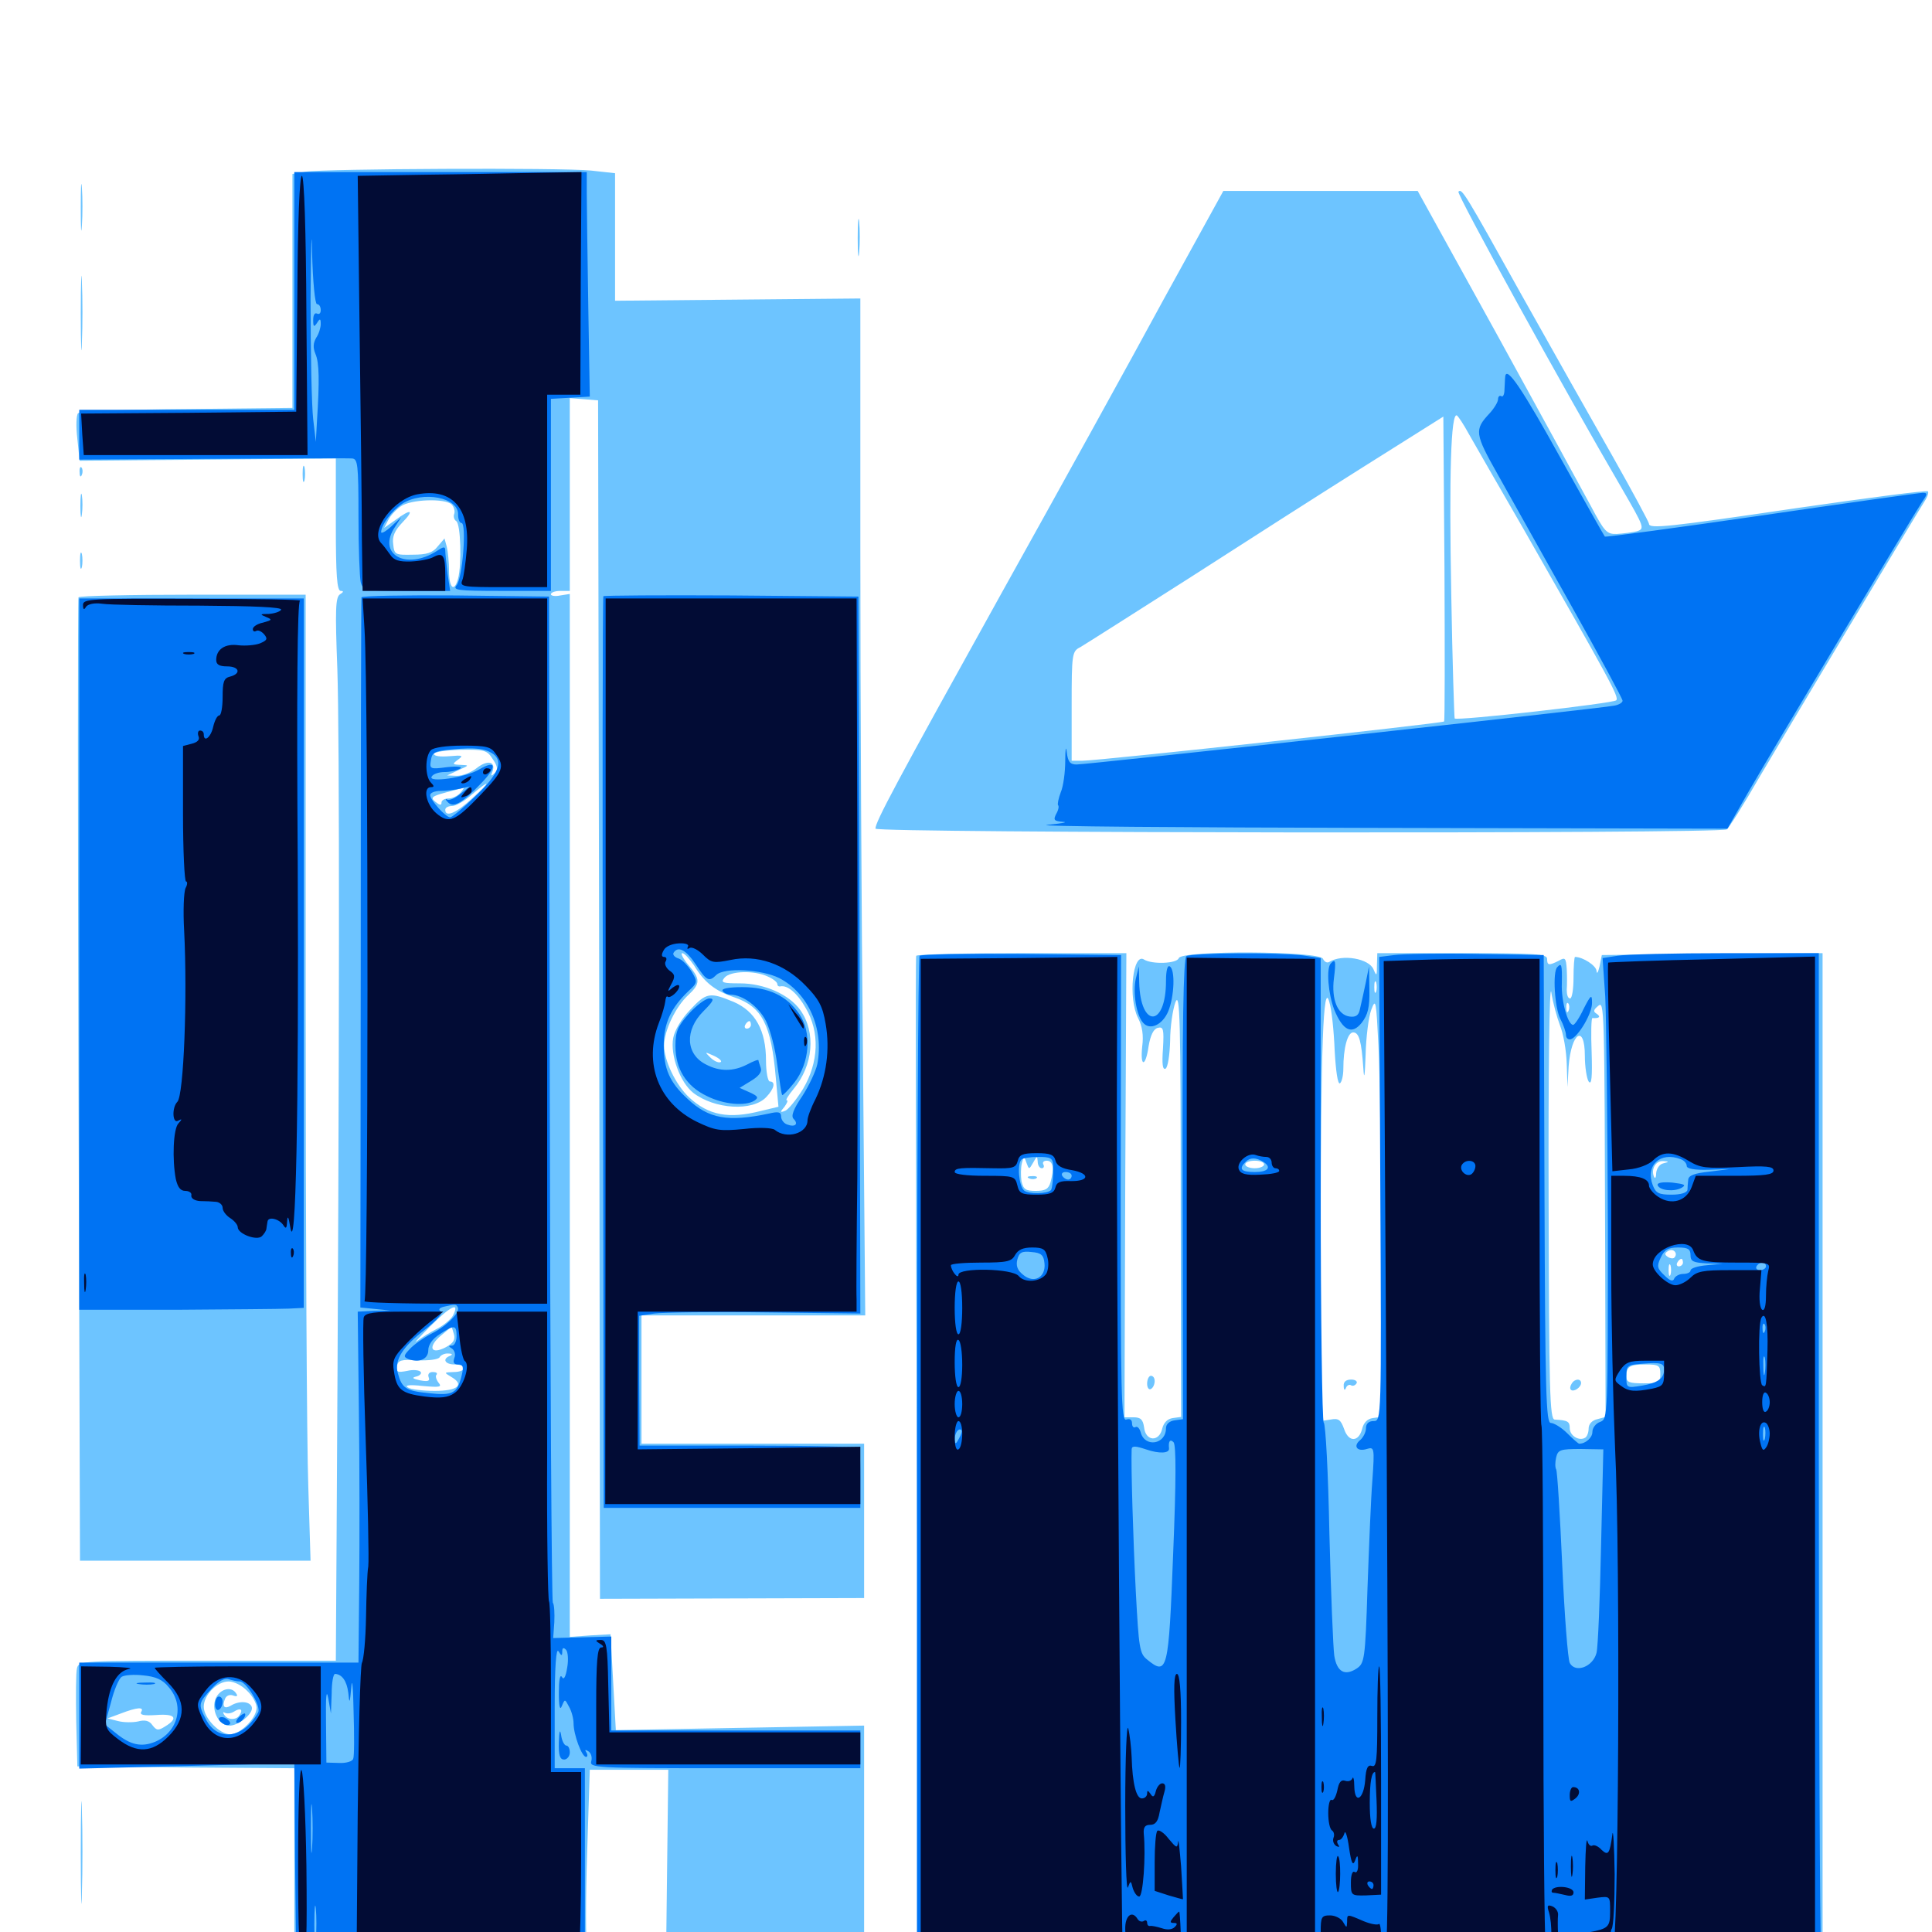 <svg xmlns="http://www.w3.org/2000/svg" viewBox="0 -1000 1000 1000">
	<path fill="#6dc4ff" d="M158.203 -911.133L151.367 -909.961V-849.414V-788.867L96.68 -788.281C66.797 -788.086 41.406 -787.109 40.43 -786.133C39.453 -785.156 39.258 -779.297 40.039 -772.852L41.211 -761.523L107.617 -762.109L173.828 -762.695V-728.32C173.828 -702.344 174.414 -694.141 176.367 -694.141C177.93 -694.141 177.93 -693.555 175.977 -692.383C173.633 -690.82 173.438 -684.375 174.609 -653.711C175.781 -618.359 175.781 -463.086 174.219 -203.906L173.828 -140.43H107.422C42.383 -140.43 40.82 -140.43 39.844 -136.523C39.258 -134.375 39.258 -122.07 39.453 -109.18L40.039 -85.742L96.289 -85.156L152.344 -84.766V-34.961V14.844H168.555C177.344 14.844 198.633 15.43 215.82 16.211C233.008 16.797 260.156 16.602 276.172 15.82L305.078 14.453L303.906 8.203C303.125 4.883 303.125 -17.188 303.906 -40.82L305.273 -83.984H325.586H345.898L345.312 -34.57L344.727 14.844H396.094H447.266V-46.094V-106.836L383.008 -105.664L318.75 -104.492L317.383 -129.297L316.016 -154.102L305.469 -153.516L294.922 -152.734V-422.656V-692.578L290.039 -691.797C287.305 -691.211 285.156 -691.602 285.156 -692.383C285.156 -693.359 287.305 -694.141 290.039 -694.141H294.922V-744.141V-793.945L302.344 -793.359L309.57 -792.773L310.156 -482.617L310.547 -172.461L378.906 -172.656L447.266 -172.852V-212.891V-252.734H389.648H332.031V-285.938V-319.141H390.039H447.852L446.68 -451.367C445.898 -524.023 445.312 -642.383 445.312 -714.453V-845.508L381.836 -844.922L318.359 -844.336V-877.344V-910.352L305.859 -911.719C290.82 -913.281 167.969 -912.695 158.203 -911.133ZM233.789 -738.867C234.961 -737.695 235.547 -735.547 235.156 -734.18C234.57 -732.812 234.961 -731.055 236.133 -730.273C238.477 -728.906 239.062 -707.812 237.109 -700.586C235.156 -693.164 232.422 -695.508 232.422 -704.492C232.422 -708.984 231.836 -714.648 231.25 -716.992L230.078 -721.289L226.562 -717.188C224.023 -713.867 220.898 -712.891 213.672 -712.891C204.492 -712.695 204.102 -712.891 203.516 -718.359C202.93 -722.266 204.297 -725.391 208.203 -729.492C214.648 -736.133 212.891 -736.914 204.688 -730.859L198.828 -726.758L200.977 -730.859C202.148 -733.203 205.078 -736.328 207.422 -737.891C212.5 -741.602 230.469 -742.188 233.789 -738.867ZM255.078 -607.031C257.617 -603.32 257.812 -601.562 256.055 -599.805C254.102 -598.047 253.906 -598.242 254.883 -600.586C256.836 -605.859 252.344 -606.836 246.875 -602.539C243.945 -600.195 239.453 -598.438 236.523 -598.438L231.445 -598.633L237.305 -601.367C242.969 -603.906 242.969 -603.906 238.477 -604.102C233.984 -604.297 233.984 -604.492 237.109 -606.836C240.039 -608.984 239.453 -609.18 232.617 -608.594C228.125 -608.203 224.609 -608.594 224.609 -609.766C224.609 -610.742 230.664 -611.719 238.281 -611.914C250.781 -612.109 252.148 -611.719 255.078 -607.031ZM244.336 -586.719C236.133 -579.102 230.469 -576.758 230.469 -580.859C230.469 -582.031 232.031 -582.812 233.984 -582.812C235.938 -582.812 240.43 -585.352 244.141 -588.672C254.102 -597.07 254.297 -595.703 244.336 -586.719ZM238.281 -589.648C236.914 -588.086 234.18 -586.719 232.227 -586.719C230.078 -586.719 228.516 -585.742 228.516 -584.57C228.516 -583.008 227.539 -583.203 225.391 -584.961C222.656 -587.109 223.438 -587.891 230.859 -589.844C235.352 -591.016 239.648 -592.188 240.039 -592.383C240.43 -592.383 239.648 -591.211 238.281 -589.648ZM359.18 -500.391C364.453 -491.602 370.117 -487.109 380.078 -483.789C394.531 -478.906 399.219 -469.531 401.562 -441.992L402.93 -427.148L393.945 -425C377.148 -420.703 366.797 -422.656 356.641 -432.031C349.805 -438.477 343.75 -450.977 343.75 -458.789C343.75 -466.602 349.805 -479.102 356.25 -484.961C362.5 -490.82 362.695 -493.164 356.25 -500.586C353.516 -503.906 352.148 -506.641 353.125 -506.641C354.297 -506.641 356.836 -503.711 359.18 -500.391ZM397.461 -494.531C400.195 -493.359 402.344 -491.602 402.344 -490.625C402.344 -489.844 402.93 -489.258 403.906 -489.453C407.617 -490.234 412.695 -485.938 416.992 -478.32C424.414 -465.82 423.828 -450.195 415.625 -436.328C412.109 -430.664 407.812 -425.391 406.25 -425C403.711 -424.023 403.711 -424.414 406.055 -427.148C407.422 -429.102 408.008 -430.469 407.227 -430.469C406.445 -430.469 408.008 -433.008 410.742 -436.328C420.898 -448.438 422.461 -465.625 414.258 -477.148C408.398 -485.352 395.508 -491.016 383.008 -491.016C374.023 -491.016 372.852 -491.406 375 -493.945C377.93 -497.461 390.43 -497.852 397.461 -494.531ZM234.375 -318.945C233.203 -316.992 229.492 -313.867 225.977 -312.109C222.461 -310.352 217.969 -307.422 215.82 -305.859C213.672 -304.102 216.797 -307.617 222.656 -313.477C233.203 -324.023 238.281 -326.562 234.375 -318.945ZM290.43 -321.875C291.211 -322.461 290.039 -323.047 287.891 -322.852C285.742 -322.852 285.156 -322.266 286.719 -321.68C288.086 -321.094 289.844 -321.289 290.43 -321.875ZM234.961 -309.375C235.742 -306.445 234.57 -304.688 230.469 -302.539C222.852 -298.633 221.289 -302.93 228.32 -308.789C231.055 -311.133 233.594 -313.086 233.594 -313.281C233.789 -313.281 234.375 -311.523 234.961 -309.375ZM233.008 -298.242C228.711 -296.68 230.273 -293.75 235.352 -293.75C238.086 -293.75 240.234 -292.969 240.234 -291.797C240.234 -290.82 237.891 -289.844 234.961 -289.844C229.688 -289.648 229.688 -289.648 233.594 -287.305C240.625 -283.203 236.914 -280.078 225 -280.078C218.945 -280.078 212.5 -280.859 211.133 -281.836C209.18 -283.008 211.914 -283.398 218.75 -282.617C227.734 -281.836 228.906 -282.031 226.953 -284.375C225.781 -285.938 225.195 -287.891 225.977 -288.477C226.562 -289.258 225.781 -289.844 224.023 -289.844C222.07 -289.844 221.289 -288.672 221.875 -287.109C222.656 -285.156 221.484 -284.766 217.383 -285.547C213.672 -286.328 212.891 -286.914 215.43 -287.5C217.188 -287.891 218.359 -289.062 217.773 -289.844C217.188 -290.82 213.867 -291.211 210.742 -290.43C205.664 -289.453 204.883 -289.844 205.469 -292.969C206.055 -295.898 207.617 -296.484 216.211 -295.898C221.68 -295.703 226.758 -296.289 227.539 -297.461C228.125 -298.633 230.273 -299.609 232.031 -299.414C234.18 -299.414 234.375 -298.828 233.008 -298.242ZM127.93 -124.805C130.664 -122.266 132.812 -118.359 132.812 -116.016C132.812 -110.742 124.414 -102.344 119.141 -102.344C113.672 -102.344 105.469 -110.742 105.469 -116.602C105.469 -122.656 112.305 -129.688 118.359 -129.688C121.094 -129.688 125.391 -127.539 127.93 -124.805ZM73.047 -113.867C72.266 -112.305 74.609 -111.914 80.859 -112.305C90.625 -113.086 92.578 -110.742 85.547 -106.445C81.836 -104.102 81.055 -104.297 78.906 -107.031C77.344 -109.375 75 -109.961 71.484 -108.984C68.75 -108.398 64.062 -108.398 61.133 -109.18L55.664 -110.547L62.5 -113.086C71.094 -116.406 74.805 -116.602 73.047 -113.867ZM357.227 -477.344C352.734 -472.656 349.219 -466.797 348.438 -462.695C346.875 -453.906 351.953 -439.844 358.789 -434.375C369.922 -425.781 389.648 -424.609 396.68 -432.227C400.781 -436.523 401.562 -440.234 398.438 -440.234C397.461 -440.234 396.484 -445.117 396.484 -450.977C396.484 -466.602 391.016 -476.562 379.688 -481.445C367.383 -486.523 365.625 -486.328 357.227 -477.344ZM388.672 -469.531C388.672 -468.555 387.695 -467.578 386.523 -467.578C385.547 -467.578 385.156 -468.555 385.742 -469.531C386.328 -470.703 387.305 -471.484 387.891 -471.484C388.281 -471.484 388.672 -470.703 388.672 -469.531ZM372.852 -450.195C371.68 -449.805 369.336 -450.977 367.578 -452.734C364.648 -455.664 364.648 -455.664 369.531 -453.516C372.461 -452.148 374.023 -450.586 372.852 -450.195ZM111.719 -121.094C109.18 -115.43 112.695 -107.422 118.164 -106.836C123.047 -106.25 131.641 -113.281 130.273 -116.602C129.102 -119.531 123.633 -119.727 119.531 -117.188C116.211 -115.234 114.844 -116.602 116.406 -120.508C116.992 -122.266 118.75 -123.047 120.508 -122.461C122.656 -121.68 123.242 -122.07 122.266 -123.438C119.922 -127.344 114.062 -125.977 111.719 -121.094ZM124.023 -112.305C122.461 -109.57 117.773 -109.57 116.016 -112.5C115.234 -113.672 115.43 -114.062 116.406 -113.477C117.578 -112.891 119.531 -113.086 121.094 -114.062C124.414 -116.211 125.977 -115.234 124.023 -112.305ZM41.797 -892.383C41.797 -881.641 41.992 -877.539 42.383 -883.203C42.773 -888.867 42.773 -897.656 42.383 -902.734C41.992 -907.812 41.797 -903.125 41.797 -892.383ZM602.344 -845.117C585.547 -814.062 547.656 -745.508 518.164 -692.578C463.086 -593.359 453.125 -574.609 453.125 -571.094C453.125 -568.75 890.234 -568.359 893.75 -570.703C894.922 -571.484 902.539 -583.594 910.742 -597.852C924.414 -621.094 989.453 -729.883 996.094 -740.43C997.656 -742.773 998.438 -745.117 997.852 -745.703C997.266 -746.289 967.188 -742.383 930.664 -737.109C863.086 -727.148 853.516 -726.172 853.516 -728.906C853.516 -729.688 845.117 -745.312 834.766 -763.672C824.414 -781.836 803.125 -819.531 787.5 -847.461C758.398 -899.805 756.641 -902.734 754.883 -900.781C753.711 -899.805 809.766 -798.047 839.648 -746.875C851.172 -726.953 851.367 -726.367 847.266 -725C844.727 -724.414 840.234 -723.828 836.914 -723.633C831.641 -723.438 830.469 -724.805 823.633 -737.695C819.531 -745.312 797.656 -785.352 775 -826.562L733.789 -901.172H683.594H633.203ZM760.156 -775.586C762.695 -771.094 775.391 -749.023 788.477 -726.367C833.398 -647.656 838.281 -639.062 836.523 -637.5C834.961 -635.938 754.102 -626.758 752.93 -628.125C752.734 -628.32 751.758 -657.227 751.172 -692.188C750 -754.102 750.977 -786.719 754.102 -784.961C754.883 -784.375 757.617 -780.273 760.156 -775.586ZM747.461 -626.562C746.484 -625.586 568.75 -606.25 560.352 -606.25H554.688V-634.57C554.688 -661.719 554.883 -662.891 559.18 -665.039C561.523 -666.406 586.719 -682.422 615.234 -700.586C643.75 -718.945 684.961 -745.312 707.031 -759.18L747.07 -784.375L747.656 -705.664C747.852 -662.5 747.852 -626.953 747.461 -626.562ZM443.945 -876.758C443.945 -868.164 444.336 -864.844 444.727 -869.531C445.117 -874.023 445.117 -881.055 444.727 -885.156C444.336 -889.062 443.945 -885.352 443.945 -876.758ZM41.797 -837.695C41.797 -820.508 42.188 -813.672 42.383 -822.656C42.773 -831.641 42.773 -845.703 42.383 -853.906C42.188 -862.109 41.797 -854.883 41.797 -837.695ZM156.641 -754.688C156.641 -750.977 157.031 -749.414 157.617 -751.367C158.008 -753.125 158.008 -756.25 157.617 -758.203C157.031 -759.961 156.641 -758.398 156.641 -754.688ZM41.211 -755.469C41.211 -753.32 41.797 -752.734 42.383 -754.297C42.969 -755.664 42.773 -757.422 42.188 -758.008C41.602 -758.789 41.016 -757.617 41.211 -755.469ZM41.602 -738.086C41.602 -732.812 41.992 -730.664 42.383 -733.789C42.773 -736.719 42.773 -741.016 42.383 -743.555C41.992 -745.898 41.602 -743.555 41.602 -738.086ZM41.406 -709.766C41.406 -706.055 41.797 -704.492 42.383 -706.445C42.773 -708.203 42.773 -711.328 42.383 -713.281C41.797 -715.039 41.406 -713.477 41.406 -709.766ZM40.625 -690.82C40.234 -689.844 40.234 -577.344 40.625 -440.82L41.406 -192.188H101.172H160.742L159.57 -230.664C158.789 -251.758 158.203 -364.258 158.203 -480.664V-692.188H99.805C67.578 -692.188 41.016 -691.602 40.625 -690.82ZM474.219 -505.273C473.828 -504.297 474.023 -386.328 474.609 -242.969L475.586 17.773L480.078 17.578C482.422 17.578 587.695 17.383 713.867 17.188L943.359 16.797V-244.922V-506.641L886.328 -506.25L829.102 -505.664L827.93 -499.805C827.148 -496.68 826.562 -495.508 826.367 -497.461C826.172 -500.195 819.336 -504.688 815.234 -504.688C814.844 -504.688 814.453 -499.805 814.453 -493.945C814.453 -488.086 813.672 -483.203 812.695 -483.203C811.523 -483.203 810.938 -485.156 810.938 -487.695C811.133 -490.039 811.133 -494.922 810.938 -498.438C810.547 -504.102 810.156 -504.688 806.836 -502.734C801.758 -500.195 800.781 -500.195 800.781 -503.711C800.781 -506.25 794.531 -506.641 756.836 -506.641H712.891L712.695 -500.391C712.695 -494.727 712.5 -494.531 710.938 -498.242C708.594 -503.906 694.727 -506.25 688.086 -502.148C686.914 -501.367 685.547 -502.148 684.766 -503.711C683.203 -507.812 611.719 -508.203 610.156 -504.102C609.18 -501.172 596.289 -500.781 592.188 -503.32C586.328 -507.227 583.789 -483.398 589.062 -473.047C591.211 -468.945 591.992 -464.062 591.211 -458.398C590.039 -447.461 592.969 -447.461 594.531 -458.594C595.508 -464.258 597.07 -467.383 599.219 -467.969C602.148 -468.75 602.539 -467.383 601.953 -457.227C601.367 -449.219 601.758 -446.094 603.32 -446.875C604.492 -447.656 605.469 -454.102 605.664 -461.328C605.664 -468.555 607.031 -477.539 608.398 -481.25C610.742 -487.109 611.133 -472.461 611.133 -377.344L611.328 -266.602L607.031 -266.016C604.297 -265.625 602.344 -263.672 601.562 -260.547C600 -253.516 592.969 -253.906 592.188 -261.133C591.602 -265.234 590.43 -266.406 586.719 -266.406H582.031L582.422 -386.523L583.008 -506.641H528.906C499.219 -506.641 474.609 -506.055 474.219 -505.273ZM807.422 -469.336C809.18 -465.039 810.742 -456.25 810.938 -449.414L811.328 -437.305L811.914 -448.047C813.281 -465.625 820.312 -470.117 820.312 -453.516C820.312 -447.852 821.289 -441.797 822.266 -440.234C823.828 -438.086 824.219 -442.578 823.828 -455.273C823.438 -465.039 823.633 -473.047 824.219 -473.047C827.734 -472.852 828.711 -473.633 826.562 -475.195C824.609 -476.367 824.609 -477.148 827.148 -479.297C830.469 -482.031 830.469 -480.859 830.859 -344.141L831.055 -266.602L826.758 -265.43C824.023 -264.844 822.266 -262.891 822.266 -260.547C822.266 -258.594 821.484 -256.445 820.508 -255.859C817.383 -253.906 812.5 -256.836 812.5 -260.742C812.5 -264.258 811.523 -264.844 804.688 -265.234C802.148 -265.43 801.758 -279.688 801.562 -380.664C801.367 -444.141 801.953 -491.602 802.93 -486.523C803.711 -481.25 805.859 -473.438 807.422 -469.336ZM712.305 -486.719C711.719 -485.352 711.328 -486.328 711.328 -489.062C711.328 -491.797 711.719 -492.773 712.305 -491.602C712.695 -490.234 712.695 -487.891 712.305 -486.719ZM690.82 -456.25C691.406 -445.898 692.383 -438.672 693.555 -439.258C694.531 -440.039 695.312 -443.359 695.312 -446.875C695.312 -457.422 697.461 -465.625 700.391 -465.625C703.516 -465.625 704.688 -460.938 705.664 -447.07C706.055 -440.625 706.445 -442.773 706.836 -453.906C707.031 -463.086 708.398 -473.633 709.766 -477.344C712.109 -483.594 712.305 -482.227 713.477 -458.789C714.258 -444.727 714.844 -395.898 714.844 -350V-266.602L710.547 -266.016C707.812 -265.625 705.859 -263.672 705.078 -260.547C703.32 -253.516 698.047 -253.32 695.703 -260.352C693.945 -265.234 692.773 -266.016 688.672 -265.234L683.594 -264.453V-357.812C683.594 -458.594 684.961 -493.164 688.086 -481.25C689.258 -477.539 690.43 -466.211 690.82 -456.25ZM811.914 -476.953C811.328 -475.391 810.742 -475.977 810.742 -478.125C810.547 -480.273 811.133 -481.445 811.719 -480.664C812.305 -480.078 812.5 -478.32 811.914 -476.953ZM534.766 -398.242C536.719 -401.758 536.914 -401.758 537.109 -398.828C537.109 -396.875 538.086 -395.312 539.258 -395.312C540.234 -395.312 540.625 -396.289 540.039 -397.266C539.453 -398.438 540.234 -399.219 541.797 -399.219C545.117 -399.219 545.703 -395.312 543.75 -388.086C542.773 -384.57 541.016 -383.594 536.133 -383.594C530.859 -383.594 529.688 -384.375 528.711 -388.672C528.32 -391.406 528.32 -395.508 528.906 -397.852C529.883 -401.758 530.078 -401.758 531.25 -398.242C532.617 -394.531 532.617 -394.531 534.766 -398.242ZM654.297 -397.266C654.297 -396.289 652.148 -395.312 649.414 -395.312C646.68 -395.312 644.531 -396.289 644.531 -397.266C644.531 -398.438 646.68 -399.219 649.414 -399.219C652.148 -399.219 654.297 -398.438 654.297 -397.266ZM860.938 -397.852C858.984 -397.461 857.422 -395.117 857.227 -392.773C857.227 -390.43 856.641 -389.648 856.055 -391.016C854.492 -394.922 857.031 -399.219 860.742 -399.023C864.062 -398.828 864.062 -398.633 860.938 -397.852ZM866.602 -349.023C866.016 -348.438 864.453 -348.633 863.281 -349.414C861.523 -350.586 861.523 -351.367 863.477 -352.539C866.211 -354.102 868.75 -351.172 866.602 -349.023ZM871.094 -346.484C871.094 -345.508 870.117 -344.531 868.945 -344.531C867.969 -344.531 867.578 -345.508 868.164 -346.484C868.75 -347.656 869.727 -348.438 870.312 -348.438C870.703 -348.438 871.094 -347.656 871.094 -346.484ZM864.648 -340.234C864.062 -338.867 863.672 -339.844 863.672 -342.578C863.672 -345.312 864.062 -346.289 864.648 -345.117C865.039 -343.75 865.039 -341.406 864.648 -340.234ZM859.375 -288.867C859.375 -284.375 858.594 -283.984 850.586 -283.984C843.359 -283.984 841.797 -284.57 841.797 -287.5C841.797 -292.773 843.555 -293.75 851.953 -293.75C858.594 -293.75 859.375 -293.164 859.375 -288.867ZM813.477 -283.789C812.695 -282.617 812.5 -281.25 813.086 -280.664C814.453 -279.297 818.359 -281.836 818.359 -284.18C818.359 -286.523 815.039 -286.523 813.477 -283.789ZM695.508 -282.617C695.508 -280.469 696.094 -280.078 696.68 -281.641C697.07 -282.812 698.438 -283.594 699.219 -283.008C700.195 -282.422 701.367 -282.812 702.148 -283.984C702.734 -284.961 701.562 -285.938 699.414 -285.938C696.68 -285.938 695.312 -284.766 695.508 -282.617ZM532.812 -390.039C531.25 -390.625 531.836 -391.211 533.984 -391.211C536.133 -391.406 537.305 -390.82 536.523 -390.234C535.938 -389.648 534.18 -389.453 532.812 -390.039ZM593.75 -283.789C593.75 -281.641 594.727 -280.469 595.703 -281.055C596.875 -281.641 597.656 -283.594 597.656 -285.156C597.656 -286.719 596.875 -287.891 595.703 -287.891C594.727 -287.891 593.75 -286.133 593.75 -283.789ZM41.797 -40.82C41.797 -17.188 42.188 -7.812 42.383 -19.922C42.773 -32.031 42.773 -51.367 42.383 -62.891C42.188 -74.414 41.797 -64.453 41.797 -40.82ZM45.508 12.305C42.383 11.914 44.922 11.523 50.781 11.523C56.641 11.523 59.18 11.914 56.25 12.305C53.125 12.695 48.438 12.695 45.508 12.305ZM137.305 12.305C134.18 11.914 136.328 11.523 141.602 11.523C147.07 11.523 149.414 11.914 147.07 12.305C144.531 12.695 140.234 12.695 137.305 12.305ZM41.797 21.484C41.211 23.242 41.211 26.172 42.188 27.93C43.555 31.055 43.75 30.859 44.531 26.953C44.922 23.633 46.094 22.852 48.828 23.633C50.781 24.219 52.93 23.828 53.711 22.656C54.297 21.68 53.711 20.703 51.953 20.703C50.391 20.703 47.852 20.117 46.094 19.531C44.141 18.75 42.578 19.531 41.797 21.484ZM56.836 25C56.836 28.516 57.422 30.273 58.008 28.906C58.398 27.734 60.156 26.562 61.719 26.562C65.039 26.562 65.234 24.219 62.109 21.094C58.203 17.188 56.641 18.359 56.836 25Z"/>
	<path fill="#0073f3" d="M152.344 -849.414V-787.891H96.68H41.016V-775V-762.109L109.961 -762.5C147.656 -762.695 180.273 -762.891 182.227 -762.695C185.156 -762.5 185.547 -759.766 185.547 -732.812C185.547 -716.406 186.133 -700.977 186.719 -698.633C187.891 -694.336 188.867 -694.141 210.547 -694.141H233.008L231.641 -703.125C231.055 -708.203 230.469 -713.477 230.469 -715.039C230.469 -717.188 229.688 -717.188 226.172 -714.844C209.961 -704.492 194.922 -713.281 204.492 -727.344L207.617 -732.227L202.539 -727.539C199.609 -724.805 197.266 -723.633 197.266 -724.609C197.461 -728.516 202.734 -735.547 208.203 -739.258C218.75 -746.094 237.5 -742.578 237.109 -733.594C237.109 -731.25 237.891 -729.297 238.867 -729.297C241.602 -729.297 239.453 -700.781 236.328 -697.07C234.18 -694.531 236.719 -694.141 259.57 -694.141H285.156V-743.75V-793.555L295.312 -794.141L305.273 -794.727L304.492 -841.602C304.102 -867.383 303.711 -893.555 303.711 -899.805V-910.938H228.125H152.344ZM164.062 -842.578C165.234 -842.578 166.016 -841.211 166.016 -839.453C166.016 -837.891 165.234 -837.109 164.062 -837.695C162.891 -838.281 162.109 -836.914 162.109 -834.375C162.109 -830.859 162.5 -830.469 164.062 -832.812C165.625 -835.352 166.016 -835.156 166.016 -832.227C166.016 -830.469 165.039 -827.148 163.672 -825.195C162.109 -822.461 161.914 -820.117 163.281 -816.797C165.234 -812.305 165.43 -803.125 164.062 -782.031L163.477 -771.289L162.109 -783.008C161.328 -789.453 160.742 -817.578 160.742 -845.508C160.938 -873.438 161.328 -884.18 161.523 -869.531C161.914 -853.711 163.086 -842.578 164.062 -842.578ZM779.102 -805.078C778.906 -803.711 778.906 -800.586 778.711 -798.242C778.711 -795.898 777.93 -794.336 777.148 -794.922C776.172 -795.508 775.391 -794.727 775.391 -793.359C775.391 -791.992 773.438 -788.672 770.898 -785.938C763.086 -777.539 763.281 -775.586 775.195 -754.492C781.445 -743.359 798.633 -712.695 813.281 -686.523C827.93 -660.352 839.844 -638.281 839.844 -637.305C839.844 -636.328 837.891 -635.156 835.547 -634.766C829.688 -633.398 562.695 -604.297 557.227 -604.297C553.906 -604.297 552.734 -605.664 552.148 -610.742C551.758 -614.258 551.367 -612.305 551.367 -606.25C551.367 -600.391 550.391 -592.969 549.023 -589.844C547.852 -586.719 547.266 -583.789 547.656 -583.203C548.242 -582.812 547.852 -580.664 546.68 -578.711C545.117 -575.586 545.508 -575 550.195 -574.609C553.125 -574.414 549.609 -573.828 541.992 -573.047C534.57 -572.266 610.547 -571.68 711.133 -571.484L894.141 -571.094L904.492 -589.258C919.727 -615.625 990.234 -733.203 994.531 -739.648C997.656 -744.141 997.852 -744.922 995.312 -744.922C993.75 -744.922 956.055 -739.648 911.914 -733.203C867.578 -726.758 831.055 -721.875 830.664 -722.266C830.273 -722.656 820.312 -740.43 808.398 -761.719C787.891 -798.828 779.688 -810.938 779.102 -805.078ZM187.109 -690.82C186.914 -689.844 186.719 -606.836 186.719 -506.25L186.523 -323.242L194.336 -322.461L202.148 -321.68L193.555 -321.484L185.156 -321.094L185.742 -270.898C186.133 -243.164 186.133 -202.344 185.938 -180.078L185.547 -139.453H113.281H41.016V-111.914V-84.57L96.68 -85.938L152.344 -87.305L152.734 -36.719L153.32 13.867L228.125 14.453L302.734 15.234V-34.766V-84.766H294.922H287.109V-116.602C287.109 -137.695 287.891 -147.266 289.062 -145.312C290.625 -142.773 291.016 -142.773 291.016 -145.117C291.016 -147.07 291.602 -147.461 292.969 -146.094C293.945 -145.117 294.336 -140.82 293.555 -136.719C292.773 -131.836 291.797 -130.273 290.82 -132.031C289.844 -133.594 289.258 -130.273 289.258 -123.828C289.258 -116.602 289.844 -114.453 290.82 -116.992C292.383 -120.703 292.383 -120.703 294.531 -116.602C295.898 -114.258 296.875 -110.352 296.875 -108.008C296.875 -102.148 301.172 -90.625 303.32 -90.625C304.102 -90.625 304.297 -91.602 303.516 -92.969C302.539 -94.336 302.93 -94.531 304.492 -93.555C305.859 -92.773 306.641 -90.43 306.055 -88.477C305.078 -84.961 307.422 -84.766 375.195 -84.766H445.312V-94.531V-104.297H380.859H316.406V-128.516V-152.93L301.367 -152.539L286.328 -152.148L286.914 -160.352C287.109 -164.844 286.914 -169.531 286.133 -170.508C285.547 -171.68 284.766 -289.258 284.57 -431.836L284.18 -691.211L235.938 -691.797C209.18 -691.992 187.305 -691.602 187.109 -690.82ZM255.469 -609.57C260.547 -605.664 257.812 -599.023 246.289 -588.086C239.844 -581.836 233.984 -576.953 233.008 -576.953C230.664 -576.953 222.656 -585.938 222.656 -588.477C222.656 -589.648 225 -590.625 228.125 -590.625C231.055 -590.625 235.547 -591.211 238.281 -591.797L243.164 -592.969L238.281 -589.062C235.742 -586.914 232.617 -585.547 231.445 -586.133C230.469 -586.719 230.469 -586.133 231.641 -584.961C234.57 -581.641 238.867 -583.984 248.828 -594.336C257.422 -603.125 257.031 -607.031 248.047 -601.758C241.016 -597.461 221.289 -594.727 223.438 -598.047C224.219 -599.414 227.148 -600.391 230.078 -600.391C233.008 -600.391 236.523 -601.172 238.086 -602.148C239.648 -603.125 237.109 -603.516 231.445 -602.93C222.656 -601.758 222.266 -601.953 223.047 -606.445C223.633 -610.547 224.805 -611.328 234.375 -612.109C246.094 -613.281 251.562 -612.5 255.469 -609.57ZM236.914 -323.438C238.477 -321.094 231.641 -313.867 223.438 -309.766C219.336 -307.617 214.258 -304.102 212.109 -301.758C208.789 -298.242 208.789 -297.656 211.523 -296.484C216.992 -294.531 221.68 -296.484 221.68 -301.172C221.68 -303.906 223.828 -307.031 227.539 -309.375C235.156 -314.453 236.328 -314.258 236.328 -308.398C236.328 -305.664 235.156 -303.516 233.984 -303.516C232.031 -303.516 232.031 -303.125 233.984 -301.953C235.352 -300.977 235.938 -298.828 235.156 -297.07C234.375 -294.727 234.961 -293.75 237.109 -293.75C239.648 -293.75 240.039 -292.578 239.062 -288.477C236.719 -278.711 234.57 -277.539 221.875 -278.906C209.961 -280.078 208.008 -281.445 205.859 -289.453C204.102 -296.094 208.398 -302.93 220.117 -311.914C226.367 -316.797 229.492 -320.508 228.125 -321.289C226.758 -322.07 227.344 -323.047 229.688 -323.633C235.547 -325 236.133 -325 236.914 -323.438ZM258.398 -321.68C260.742 -322.07 258.398 -322.461 252.93 -322.461C247.656 -322.461 245.508 -322.07 248.633 -321.68C251.562 -321.289 255.859 -321.289 258.398 -321.68ZM182.812 -89.648C182.422 -88.281 179.102 -87.305 175.391 -87.5L168.945 -87.695L168.75 -108.203C168.555 -122.07 168.945 -126.172 169.922 -120.898L171.289 -113.086L171.68 -123.438C171.68 -128.906 172.461 -133.594 173.438 -133.594C176.953 -133.398 179.492 -130.078 180.273 -123.828C180.859 -117.773 181.055 -118.164 181.836 -126.758C182.227 -132.227 182.812 -126.562 183.008 -114.258C183.398 -101.953 183.398 -90.82 182.812 -89.648ZM87.305 -126.758C95.703 -117.188 92.188 -103.516 80.273 -98.438C73.047 -95.508 67.383 -96.875 59.961 -102.93L54.297 -107.422L57.422 -118.75C58.984 -125.195 61.523 -131.055 62.891 -132.031C64.258 -133.008 69.336 -133.398 74.219 -132.812C80.469 -132.227 84.18 -130.664 87.305 -126.758ZM124.023 -129.688C127.539 -129.688 135.352 -116.602 133.594 -113.672C125.977 -100 112.5 -98.242 106.445 -110.352C102.539 -117.773 102.734 -118.555 109.375 -125.781C113.086 -129.883 116.406 -131.641 118.359 -130.859C120.117 -130.273 122.656 -129.688 124.023 -129.688ZM165.43 -83.594C166.211 -84.18 165.039 -84.766 162.891 -84.57C160.742 -84.57 160.156 -83.984 161.719 -83.398C163.086 -82.812 164.844 -83.008 165.43 -83.594ZM161.523 -43.359C161.133 -37.695 160.938 -42.188 160.938 -53.516C160.938 -64.844 161.133 -69.336 161.523 -63.867C161.914 -58.203 161.914 -48.828 161.523 -43.359ZM163.477 3.516C163.086 8.203 162.695 4.883 162.695 -3.711C162.695 -12.305 163.086 -16.016 163.477 -12.109C163.867 -8.008 163.867 -0.977 163.477 3.516ZM71.875 -128.32C69.336 -128.711 70.898 -129.102 75.195 -129.102C79.492 -129.297 81.445 -128.906 79.688 -128.32C77.734 -127.93 74.219 -127.93 71.875 -128.32ZM111.328 -117.773C111.328 -115.625 112.305 -114.453 113.281 -115.039C114.453 -115.625 115.234 -117.578 115.234 -119.141C115.234 -120.703 114.453 -121.875 113.281 -121.875C112.305 -121.875 111.328 -120.117 111.328 -117.773ZM123.438 -110.938C122.07 -109.375 121.875 -108.203 122.852 -108.203C124.805 -108.203 127.734 -111.914 126.758 -113.086C126.367 -113.281 124.805 -112.5 123.438 -110.938ZM113.281 -110.352C113.281 -109.375 114.648 -108.203 116.211 -107.422C117.773 -106.836 119.141 -107.227 119.141 -108.008C119.141 -108.984 117.773 -110.156 116.211 -110.938C114.648 -111.523 113.281 -111.133 113.281 -110.352ZM312.305 -691.406C311.914 -691.016 311.719 -584.57 312.109 -455.078L312.5 -219.531H378.906H445.312V-234.18C445.312 -242.188 445.117 -249.414 444.922 -250.391C444.531 -251.172 418.945 -251.758 387.695 -251.758H331.055L330.859 -285.352V-318.945L338.672 -320.117C343.164 -320.703 368.945 -321.094 396.094 -320.703L445.312 -320.117L444.922 -505.664L444.336 -691.211L378.711 -691.797C342.773 -691.992 312.891 -691.797 312.305 -691.406ZM360.156 -500.781C365.625 -492.383 366.992 -491.602 370.703 -495.312C374.805 -499.414 394.336 -498.242 403.32 -493.75C418.359 -485.938 426.562 -467.578 423.047 -449.219C422.266 -445.508 418.75 -438.086 415.234 -432.617C410.547 -425.781 409.375 -422.266 410.742 -420.898C413.477 -418.164 411.523 -416.406 407.422 -417.969C405.664 -418.555 404.297 -420.508 404.297 -422.07C404.297 -424.414 402.93 -424.805 398.047 -423.633C376.758 -419.141 366.797 -420.898 355.859 -431.25C346.484 -439.844 343.555 -446.875 343.555 -458.984C343.555 -470.312 347.266 -478.32 356.25 -486.914C361.133 -491.406 361.133 -491.797 358.008 -497.07C356.055 -500.195 353.125 -503.32 351.172 -503.906C349.219 -504.492 348.047 -505.859 348.633 -506.836C350.977 -510.547 355.078 -508.398 360.156 -500.781ZM374.023 -487.109C374.609 -486.133 376.562 -485.156 378.125 -485.156C384.375 -485.156 392.773 -478.906 396.484 -471.484C398.633 -467.188 401.367 -456.836 402.344 -448.633C403.516 -440.43 404.492 -433.398 404.883 -433.203C405.078 -432.812 408.008 -435.742 411.133 -439.648C419.141 -449.805 420.312 -465.625 413.672 -475.195C407.227 -484.57 397.852 -489.062 384.18 -489.062C377.148 -489.062 373.242 -488.281 374.023 -487.109ZM356.641 -475.391C350.781 -468.75 349.609 -466.211 349.609 -458.594C349.609 -446.68 355.273 -437.695 366.016 -432.617C374.609 -428.32 385.742 -427.344 390.43 -430.273C392.773 -431.836 392.383 -432.617 388.086 -434.57L382.812 -436.914L388.867 -440.625C392.773 -442.969 394.531 -445.312 393.75 -447.266C393.164 -449.023 392.578 -450.781 392.578 -451.172C392.578 -451.758 390.039 -450.781 386.719 -449.023C379.492 -445.312 372.461 -445.312 365.43 -449.023C354.883 -454.297 354.297 -466.797 364.062 -476.562C369.336 -481.836 369.922 -483.203 367.188 -483.203C365.234 -483.203 360.547 -479.688 356.641 -475.391ZM41.016 -506.25V-322.07H91.406C118.945 -322.266 145.117 -322.461 149.414 -322.656L157.227 -323.047V-506.641V-690.234H99.219H41.016ZM475.977 -505.273C475.195 -504.688 474.609 -386.914 474.609 -243.555V16.797H709.18H943.945L942.578 7.812C941.992 2.734 941.406 -115.039 941.406 -253.906V-506.641H893.164C866.406 -506.641 841.406 -506.055 837.109 -505.273L829.492 -504.102L830.859 -484.375C831.445 -473.438 832.031 -419.922 832.227 -365.039C832.227 -266.211 832.227 -265.625 828.32 -264.062C825.977 -263.281 824.219 -260.938 824.219 -258.789C824.219 -255.859 820.703 -252.734 817.383 -252.734C816.992 -252.734 814.258 -255.078 811.133 -258.203C808.203 -261.133 804.297 -263.477 802.734 -263.477C800.195 -263.477 799.805 -278.32 799.414 -384.57L799.023 -505.664L764.258 -506.25C745.117 -506.641 725.977 -506.25 721.68 -505.664L713.867 -504.688L714.453 -384.57C715.039 -264.648 715.039 -264.453 710.938 -264.453C708.398 -264.453 707.031 -263.086 707.031 -260.742C707.031 -258.789 705.664 -256.055 704.102 -254.688C700.195 -251.562 702.344 -248.438 707.422 -250C711.328 -251.172 711.523 -250.781 710.352 -233.984C709.57 -224.414 708.594 -199.219 707.812 -177.93C706.641 -140.82 706.25 -139.062 702.148 -136.328C696.094 -132.422 691.992 -134.57 690.625 -142.969C690.039 -146.875 688.867 -175.586 688.086 -206.445C687.5 -237.305 686.133 -263.086 685.156 -263.672C684.375 -264.258 683.594 -318.555 683.594 -384.375V-504.102L674.609 -505.469C662.109 -507.031 616.797 -506.836 614.062 -505.078C612.5 -504.102 611.914 -469.141 612.109 -384.57L612.305 -265.43L608.008 -264.844C605.273 -264.453 603.516 -262.891 603.516 -260.742C603.516 -252.344 592.578 -250.586 590.43 -258.594C589.844 -260.742 588.672 -261.914 587.695 -261.328C586.719 -260.742 585.938 -261.719 585.938 -263.281C585.938 -265.234 584.766 -265.82 583.008 -265.234C580.273 -264.062 580.078 -277.734 580.078 -384.766L580.273 -505.664L528.711 -506.25C500.391 -506.445 476.758 -506.055 475.977 -505.273ZM545.117 -396.875C545.312 -391.602 544.727 -384.766 543.945 -383.984C542.188 -382.031 532.422 -381.836 530.078 -383.789C527.344 -386.133 526.367 -397.461 528.711 -399.805C529.297 -400.586 533.398 -401.172 537.5 -401.172C543.75 -401.172 544.922 -400.586 545.117 -396.875ZM653.906 -398.633C658.398 -395.703 656.25 -393.359 649.414 -393.359C642.383 -393.359 641.016 -394.922 644.727 -398.633C647.07 -400.977 650 -400.977 653.906 -398.633ZM869.922 -400C871.68 -399.414 873.047 -397.852 873.047 -396.484C873.047 -395.117 876.953 -394.336 884.18 -394.531L895.508 -394.922L884.766 -393.555C877.148 -392.773 874.023 -391.602 873.828 -389.453C873.633 -387.891 873.438 -385.352 873.438 -384.18C873.242 -382.617 869.922 -381.641 865.234 -381.641C858.594 -381.641 857.031 -382.422 855.469 -386.523C851.562 -396.875 859.375 -404.102 869.922 -400ZM761.719 -395.312C761.719 -396.484 760.938 -397.266 759.766 -397.266C758.789 -397.266 757.812 -396.484 757.812 -395.312C757.812 -394.336 758.789 -393.359 759.766 -393.359C760.938 -393.359 761.719 -394.336 761.719 -395.312ZM502.539 -393.945C503.711 -394.531 502.734 -394.922 500 -394.922C497.266 -394.922 496.289 -394.531 497.656 -393.945C498.828 -393.555 501.172 -393.555 502.539 -393.945ZM522.852 -394.141C523.633 -394.727 522.461 -395.312 520.312 -395.117C518.164 -395.117 517.578 -394.531 519.141 -393.945C520.508 -393.359 522.266 -393.555 522.852 -394.141ZM902.93 -393.945C904.102 -394.531 903.125 -394.922 900.391 -394.922C897.656 -394.922 896.68 -394.531 898.047 -393.945C899.219 -393.555 901.562 -393.555 902.93 -393.945ZM915.625 -393.945C917.383 -394.531 915.82 -394.922 912.109 -394.922C908.398 -394.922 906.836 -394.531 908.789 -393.945C910.547 -393.555 913.672 -393.555 915.625 -393.945ZM554.688 -391.406C554.688 -390.43 553.906 -389.453 552.93 -389.453C551.758 -389.453 550.391 -390.43 549.805 -391.406C549.219 -392.578 550 -393.359 551.562 -393.359C553.32 -393.359 554.688 -392.578 554.688 -391.406ZM875 -350.391C875 -347.07 876.367 -346.484 883.398 -346.094L891.602 -345.898L883.398 -345.117C878.711 -344.727 875 -343.555 875 -342.383C875 -341.406 873.242 -340.625 871.289 -340.625C869.141 -340.625 867.188 -339.453 866.602 -338.281C866.016 -336.523 864.453 -336.914 861.523 -339.844C857.812 -343.359 857.422 -344.531 859.57 -349.023C861.523 -353.125 863.281 -354.297 868.555 -354.297C873.633 -354.297 875 -353.516 875 -350.391ZM540.625 -346.094C541.406 -338.867 535.156 -335.352 529.492 -340.234C526.562 -342.578 525.781 -344.922 526.562 -348.047C527.539 -351.758 528.906 -352.539 533.984 -351.953C538.867 -351.562 540.234 -350.391 540.625 -346.094ZM513.281 -345.117C516.211 -345.508 513.672 -345.898 507.812 -345.898C501.953 -345.898 499.414 -345.508 502.539 -345.117C505.469 -344.727 510.156 -344.727 513.281 -345.117ZM914.062 -344.531C914.062 -343.555 912.695 -342.578 910.938 -342.578C909.375 -342.578 908.594 -343.555 909.18 -344.531C909.766 -345.703 911.133 -346.484 912.305 -346.484C913.281 -346.484 914.062 -345.703 914.062 -344.531ZM913.477 -310.938C912.891 -309.375 912.305 -309.961 912.305 -312.109C912.109 -314.258 912.695 -315.43 913.281 -314.648C913.867 -314.062 914.062 -312.305 913.477 -310.938ZM913.477 -289.453C913.086 -286.914 912.695 -288.477 912.695 -292.773C912.5 -297.07 912.891 -299.023 913.477 -297.266C913.867 -295.312 913.867 -291.797 913.477 -289.453ZM861.328 -291.211C861.328 -286.523 858.008 -284.18 850 -282.812C841.797 -281.445 841.797 -281.641 841.797 -287.5C841.797 -293.164 842.188 -293.555 850.195 -294.141C859.57 -294.922 861.328 -294.336 861.328 -291.211ZM497.07 -290.039C495.312 -292.773 494.141 -292.188 494.141 -288.672C494.141 -287.109 495.117 -286.328 496.094 -286.914C497.266 -287.695 497.656 -289.062 497.07 -290.039ZM913.477 -255.273C912.891 -253.32 912.5 -254.492 912.5 -257.617C912.5 -260.938 912.891 -262.305 913.477 -261.133C913.867 -259.766 913.867 -257.031 913.477 -255.273ZM496.289 -255.273C494.727 -252.344 494.336 -252.344 494.141 -254.883C494.141 -258.203 496.094 -261.133 497.656 -259.766C498.047 -259.18 497.461 -257.227 496.289 -255.273ZM607.227 -195.898C604.883 -134.961 604.297 -132.422 593.75 -141.016C589.844 -144.141 589.453 -146.875 587.891 -176.172C586.523 -202.734 585.352 -241.406 585.742 -250C585.938 -251.758 587.891 -251.562 593.164 -249.805C600 -247.461 605.469 -247.656 605.078 -250.391C604.688 -254.102 605.664 -255.273 607.422 -253.516C608.789 -252.148 608.789 -233.789 607.227 -195.898ZM828.711 -200C828.125 -172.656 827.148 -147.656 826.367 -144.531C824.609 -137.305 815.43 -133.789 812.5 -139.258C811.523 -141.211 809.766 -164.062 808.594 -190.234C807.422 -216.406 806.055 -238.477 805.469 -239.453C804.883 -240.43 804.883 -243.164 805.469 -245.703C806.445 -249.609 807.617 -250 818.164 -250L829.883 -249.805ZM858.008 -386.523C858.984 -383.789 866.406 -383.008 870.312 -385.156C873.047 -386.719 871.875 -387.109 865.625 -387.891C860.547 -388.281 857.617 -387.891 858.008 -386.523ZM688.867 -501.367C686.328 -499.023 687.5 -485.352 690.625 -477.344C695.117 -466.406 699.805 -464.258 704.883 -470.703C708.008 -474.805 708.984 -478.516 708.789 -487.891L708.594 -499.805L706.836 -491.016C705.859 -486.133 704.492 -480.273 703.906 -477.734C703.32 -474.414 701.758 -473.438 698.633 -473.828C692.383 -474.609 689.062 -482.617 690.43 -493.555C691.602 -502.734 691.211 -503.906 688.867 -501.367ZM603.516 -492.188C603.516 -468.164 590.234 -467.578 589.648 -491.602L589.453 -499.805L587.891 -493.359C586.328 -486.328 588.086 -474.805 591.602 -470.703C595.117 -466.406 601.758 -469.531 604.688 -476.562C607.812 -484.18 608.398 -498.047 605.469 -499.805C604.297 -500.586 603.516 -497.656 603.516 -492.188ZM806.055 -499.414C803.516 -497.07 804.688 -478.32 807.617 -472.656C809.18 -469.727 810.547 -465.82 810.547 -464.258C810.547 -462.695 811.719 -461.719 813.086 -462.109C816.992 -463.477 824.219 -475.586 824.023 -481.055C824.023 -485.547 823.438 -485.156 819.727 -477.93C817.578 -473.242 815.039 -469.531 814.258 -469.531C811.523 -469.531 808.008 -481.836 808.398 -491.016C808.594 -500.977 808.203 -501.758 806.055 -499.414ZM289.258 -98.242C289.062 -91.406 289.844 -89.258 291.992 -89.258C293.555 -89.258 294.922 -91.016 294.922 -92.969C294.922 -94.922 294.141 -96.484 293.164 -96.484C292.188 -96.484 290.82 -98.828 290.43 -101.953C289.844 -105.273 289.453 -104.102 289.258 -98.242Z"/>
	<path fill="#020c35" d="M220.117 -909.57L185.156 -908.984L186.133 -828.32C186.719 -784.18 187.305 -735.742 187.305 -721.094L187.695 -694.141H209.18H230.469V-702.539C230.469 -712.5 229.297 -714.258 224.414 -711.719C222.461 -710.547 217.188 -709.57 212.695 -709.375C206.641 -709.18 203.906 -709.961 201.953 -712.891C200.586 -714.844 198.438 -717.773 197.07 -719.141C191.602 -725.586 203.906 -741.797 216.016 -744.141C233.984 -747.461 243.359 -737.109 241.602 -715.625C241.016 -708.594 240.039 -701.367 239.258 -699.609C237.891 -696.289 239.648 -696.094 260.547 -696.094H283.203V-745.898V-795.703H291.797H300.391L300.586 -853.32L300.977 -910.938L277.93 -910.547C265.234 -910.352 239.258 -909.766 220.117 -909.57ZM153.906 -848.047L153.32 -786.914L97.656 -786.328L41.992 -785.938L42.578 -775.195L43.359 -764.453H101.172H159.18L158.594 -836.719C158.398 -881.25 157.422 -908.984 156.25 -908.984C155.078 -908.984 154.102 -885.352 153.906 -848.047ZM42.969 -686.914C42.969 -684.375 43.555 -684.18 44.531 -685.938C45.508 -687.305 48.828 -688.086 52.93 -687.5C56.641 -686.914 79.102 -686.523 103.125 -686.523C131.641 -686.328 146.289 -685.742 145.508 -684.375C144.922 -683.398 141.992 -682.422 139.062 -682.227C134.57 -682.227 134.375 -682.031 137.695 -680.664C141.016 -679.297 141.016 -679.102 136.133 -677.734C133.203 -677.148 130.859 -675.586 130.859 -674.414C130.859 -673.242 131.641 -672.852 132.617 -673.438C133.594 -674.023 135.352 -673.242 136.719 -671.68C138.672 -669.336 138.281 -668.555 134.57 -666.992C132.031 -666.016 126.953 -665.625 123.438 -666.016C116.406 -666.992 111.914 -663.867 111.914 -658.398C111.914 -656.055 113.477 -655.078 117.578 -655.078C123.828 -655.078 125 -651.367 119.141 -649.805C115.82 -649.023 115.234 -647.07 115.234 -639.258C115.234 -633.984 114.453 -629.688 113.477 -629.688C112.5 -629.688 111.133 -627.148 110.352 -623.828C109.18 -618.359 105.469 -615.43 105.469 -619.922C105.469 -621.094 104.688 -621.875 103.516 -621.875C102.539 -621.875 102.148 -620.508 102.734 -618.945C103.516 -617.188 102.344 -615.82 99.219 -615.039L94.727 -613.867V-578.906C94.727 -559.57 95.508 -543.75 96.289 -543.75C97.07 -543.75 97.07 -542.188 96.094 -540.43C95.117 -538.477 94.727 -528.516 95.312 -518.359C97.07 -483.594 95.117 -433.008 91.797 -429.688C88.867 -426.758 89.258 -418.164 92.188 -419.922C94.336 -421.094 94.336 -420.703 92.383 -418.555C89.648 -415.82 89.062 -399.805 91.016 -389.648C91.992 -385.547 93.359 -383.594 95.898 -383.594C98.047 -383.594 99.414 -382.422 99.023 -381.25C98.828 -379.688 100.781 -378.516 103.516 -378.32C106.25 -378.32 109.961 -378.125 111.914 -377.93C113.672 -377.734 115.234 -376.367 115.234 -374.805C115.234 -373.242 116.992 -370.898 119.141 -369.531C121.289 -368.164 123.047 -366.016 123.047 -364.844C123.047 -361.328 133.008 -357.617 135.547 -360.156C136.719 -361.328 137.891 -363.086 137.891 -364.062C138.086 -365.234 138.281 -366.797 138.477 -367.773C138.867 -370.508 144.531 -369.141 146.68 -365.82C148.047 -363.672 148.438 -364.258 148.633 -367.969C148.828 -371.094 149.414 -370.117 150.195 -365.039C153.125 -347.461 154.688 -423.633 154.102 -553.125C153.516 -641.992 153.906 -688.477 155.273 -689.062C156.445 -689.648 131.445 -690.039 100.195 -690.039C46.875 -690.234 42.969 -690.039 42.969 -686.914ZM188.672 -674.219C190.82 -639.648 190.625 -327.93 188.672 -326.562C187.5 -325.781 208.203 -325.195 234.961 -325.195H283.203V-507.617V-690.234H235.352H187.695ZM256.641 -609.766C261.328 -603.125 260.547 -600.977 248.828 -588.672C235.547 -574.805 232.422 -573.438 225.781 -579.102C220.508 -583.594 218.75 -592.578 223.047 -592.578C224.805 -592.578 224.805 -593.164 223.047 -594.922C219.922 -598.047 219.922 -608.594 223.047 -611.719C224.414 -613.086 231.055 -614.062 239.453 -614.062C251.953 -614.062 254.102 -613.477 256.641 -609.766ZM250 -600.195C250 -601.367 250.977 -602.344 251.953 -602.344C253.125 -602.344 253.906 -601.953 253.906 -601.562C253.906 -600.977 253.125 -600 251.953 -599.414C250.977 -598.828 250 -599.219 250 -600.195ZM240.234 -596.484C238.477 -595.312 238.281 -594.531 239.648 -594.531C240.82 -594.531 242.578 -595.508 243.164 -596.484C244.727 -598.828 243.945 -598.828 240.234 -596.484ZM240.234 -589.648C238.086 -587.109 238.281 -586.914 241.016 -587.891C242.773 -588.477 244.141 -589.844 244.141 -590.82C244.141 -593.359 242.969 -592.969 240.234 -589.648ZM313.477 -455.859L313.281 -221.484H379.297H445.312V-236.328V-251.172L387.695 -250.391L330.078 -249.805V-285.547V-321.094H386.719H443.359V-327.539C443.164 -330.859 443.359 -359.375 443.75 -390.43C443.945 -421.68 443.945 -501.758 443.75 -568.75L443.359 -690.234H378.516H313.477ZM356.055 -509.961C355.469 -508.789 355.859 -508.594 357.031 -509.375C358.203 -509.961 361.328 -508.398 363.867 -505.859C368.164 -501.562 369.336 -501.367 378.125 -503.125C391.797 -506.055 406.055 -501.172 416.992 -489.844C423.828 -482.812 425.781 -479.297 427.344 -470.117C429.688 -456.641 427.734 -442.773 422.07 -431.055C419.727 -426.562 417.969 -421.68 417.969 -420.117C417.969 -413.281 407.031 -410.156 400.977 -415.234C399.609 -416.211 393.164 -416.602 384.961 -415.625C372.461 -414.453 370.117 -414.844 360.742 -419.336C340.82 -429.102 333.008 -449.609 341.016 -470.508C342.773 -474.805 344.141 -479.883 344.336 -481.641C344.531 -483.398 344.922 -484.57 345.508 -484.18C346.68 -482.812 351.562 -487.109 351.562 -489.453C351.562 -490.625 350.195 -490.234 348.242 -488.867C345.312 -486.328 345.312 -486.523 347.461 -490.625C349.609 -494.531 349.414 -495.703 346.484 -497.656C344.727 -499.023 343.75 -501.172 344.531 -502.344C345.312 -503.711 344.922 -504.688 343.75 -504.688C342.383 -504.688 342.188 -505.859 343.555 -508.203C344.531 -510.156 347.852 -511.523 351.367 -511.719C354.883 -511.914 356.836 -511.133 356.055 -509.961ZM411.328 -474.414C416.016 -466.797 416.016 -466.602 416.016 -468.945C416.016 -470.117 414.258 -473.047 411.914 -475.586L408.008 -480.273ZM416.211 -460.547C416.211 -458.398 416.797 -457.812 417.383 -459.375C417.969 -460.742 417.773 -462.5 417.188 -463.086C416.602 -463.867 416.016 -462.695 416.211 -460.547ZM95.312 -661.523C93.945 -662.109 94.922 -662.5 97.656 -662.5C100.391 -662.5 101.367 -662.109 100.195 -661.523C98.828 -661.133 96.484 -661.133 95.312 -661.523ZM476.562 -244.531V14.844H529.297C570.508 14.844 581.836 14.258 581.25 12.5C580.273 9.57 577.734 -361.719 578.125 -446.484L578.32 -504.688L527.539 -504.102L476.562 -503.711ZM546.289 -399.414C546.875 -396.68 549.609 -395.117 554.883 -394.336C564.453 -392.578 563.867 -388.477 554.102 -388.672C548.828 -388.867 546.875 -388.086 546.289 -385.352C545.508 -382.422 543.359 -381.641 536.523 -381.641C528.906 -381.641 527.539 -382.227 526.562 -386.523C525.391 -391.211 524.805 -391.406 509.766 -391.406C500.586 -391.406 494.141 -392.188 494.141 -393.359C494.141 -395.508 497.07 -395.703 514.258 -395.312C524.219 -395.117 525.781 -395.508 526.758 -399.023C527.539 -402.344 529.297 -403.125 536.523 -403.125C543.555 -403.125 545.508 -402.344 546.289 -399.414ZM542.188 -349.023C542.969 -346.289 542.578 -342.578 541.602 -340.82C538.867 -336.523 530.469 -335.742 527.344 -339.453C524.219 -343.555 496.094 -343.945 496.094 -340.234C496.094 -337.5 492.188 -342.383 492.188 -345.117C492.188 -345.898 499.219 -346.484 507.812 -346.484C521.289 -346.484 523.633 -347.07 525.391 -350.391C526.953 -353.125 529.492 -354.297 534.18 -354.297C539.844 -354.297 541.211 -353.516 542.188 -349.023ZM498.047 -323.047C498.047 -315.234 497.266 -309.375 496.094 -309.375C494.922 -309.375 494.141 -315.234 494.141 -323.047C494.141 -330.859 494.922 -336.719 496.094 -336.719C497.266 -336.719 498.047 -330.859 498.047 -323.047ZM498.047 -293.555C498.047 -287.109 497.266 -282.031 496.094 -282.031C494.922 -282.031 494.141 -287.695 494.141 -294.922C494.141 -302.93 494.922 -307.227 496.094 -306.445C497.266 -305.859 498.047 -300 498.047 -293.555ZM498.047 -273.242C498.047 -269.531 497.266 -266.406 496.094 -266.406C495.117 -266.406 494.141 -269.531 494.141 -273.242C494.141 -276.953 495.117 -280.078 496.094 -280.078C497.266 -280.078 498.047 -276.953 498.047 -273.242ZM498.047 -257.812C498.047 -254.102 497.266 -250.391 496.094 -249.805C494.922 -249.023 494.141 -251.758 494.141 -256.445C494.141 -260.938 495.117 -264.453 496.094 -264.453C497.266 -264.453 498.047 -261.523 498.047 -257.812ZM614.258 -246.094V11.914L608.398 13.086C605.273 13.867 620.117 14.453 641.602 14.648L680.664 14.844V-244.531V-503.711L647.461 -503.906L614.258 -504.297ZM655.469 -401.172C657.031 -401.172 658.203 -399.805 658.203 -398.242C658.203 -396.68 659.18 -395.312 660.156 -395.312C661.328 -395.312 662.109 -394.727 662.109 -393.945C662.109 -392.969 657.617 -392.188 652.344 -391.992C644.727 -391.602 642.188 -392.383 641.211 -394.727C639.844 -398.438 646.094 -403.711 650 -402.148C651.562 -401.562 653.906 -401.172 655.469 -401.172ZM733.594 -503.125L716.211 -502.539L717.773 -245.898C718.75 -57.812 718.555 10.938 716.992 10.938C715.82 10.938 714.844 7.422 714.844 2.734C714.844 -1.758 714.258 -4.883 713.672 -4.102C712.891 -3.516 709.375 -4.102 705.664 -5.664C697.07 -9.375 697.266 -9.375 697.266 -5.273C697.07 -1.953 697.07 -1.953 695.117 -5.273C694.141 -7.031 691.016 -8.594 688.477 -8.594C683.984 -8.594 683.594 -7.812 683.594 0C683.594 14.062 679.297 13.672 817.969 14.453L939.453 15.039V-244.922V-504.883L886.328 -503.516C857.031 -502.93 832.812 -501.953 832.422 -501.758C832.031 -501.367 832.422 -476.953 833.203 -447.461L834.57 -393.75L843.164 -394.727C848.047 -395.117 853.516 -397.266 855.664 -399.414C860.547 -404.297 866.016 -404.102 874.219 -399.023C880.078 -395.508 883.008 -395.117 899.414 -395.898C914.258 -396.68 917.969 -396.289 917.969 -394.141C917.969 -391.992 913.672 -391.406 897.852 -391.406H877.734L875.586 -385.547C872.852 -378.32 865.234 -375.977 858.398 -380.469C855.664 -382.227 853.516 -384.961 853.516 -386.328C853.516 -389.648 849.219 -391.406 840.625 -391.406H833.984V-342.383C833.984 -315.43 834.961 -274.219 835.938 -250.977C838.867 -193.75 837.695 16.406 834.766 7.031C833.594 3.125 833.398 -0.586 834.18 -1.562C835.156 -2.734 835.742 -15.43 835.742 -29.883C835.547 -44.531 834.961 -53.906 834.57 -50.586C833.203 -40.43 832.422 -39.258 828.906 -42.578C827.344 -44.336 825.195 -45.312 824.219 -44.727C823.242 -44.141 822.07 -45.312 821.68 -47.07C821.094 -49.023 820.703 -42.969 820.508 -33.789L820.312 -16.797L826.953 -17.773C833.398 -18.555 833.398 -18.555 833.398 -10.742C833.398 -2.539 832.617 -1.758 822.266 0.195C819.922 0.586 816.797 1.953 815.234 3.32C813.086 5.078 812.5 4.883 812.5 2.93C812.305 1.172 811.523 1.367 809.57 3.906C806.836 7.617 806.641 7.422 806.445 0.977C806.25 -2.734 806.25 -7.031 806.445 -8.789C806.641 -10.547 805.273 -12.5 803.516 -13.281C800.977 -14.258 800.586 -13.672 801.758 -10.156C802.539 -7.617 803.125 -2.344 802.93 1.562C802.539 9.57 803.711 10.156 824.219 11.523C829.102 11.914 825.781 12.305 817.188 12.5L801.367 12.891L800 6.641C799.414 3.32 798.828 -58.398 798.828 -130.273C798.828 -202.344 798.438 -261.523 797.852 -262.109C797.266 -262.695 796.875 -317.188 796.875 -383.398V-503.711H773.828C761.328 -503.711 743.164 -503.516 733.594 -503.125ZM763.672 -396.484C763.672 -394.922 762.695 -392.969 761.523 -392.188C758.789 -390.625 755.078 -394.336 756.641 -397.07C758.594 -400.195 763.672 -399.609 763.672 -396.484ZM876.367 -352.93C878.516 -347.266 881.055 -346.484 899.219 -346.484C916.211 -346.484 916.406 -346.484 915.234 -342.188C914.648 -339.648 914.062 -333.984 914.062 -329.297C914.062 -324.023 913.281 -321.289 912.109 -322.07C910.938 -322.852 910.352 -327.539 910.938 -333.008L911.719 -342.578H895.312C881.445 -342.578 878.32 -341.992 875 -338.672C872.852 -336.523 869.336 -334.766 867.188 -334.766C863.281 -334.766 855.469 -341.797 855.469 -345.508C855.469 -353.906 873.633 -360.156 876.367 -352.93ZM914.844 -301.172C914.258 -281.445 914.258 -281.641 912.109 -283.008C910.352 -284.18 909.766 -314.648 911.719 -317.969C913.867 -321.68 915.234 -314.453 914.844 -301.172ZM861.328 -289.062C861.328 -283.203 860.547 -282.422 855.273 -281.25C846.094 -279.492 842.969 -279.688 838.867 -282.812C835.352 -285.352 835.352 -285.742 838.477 -290.625C841.406 -294.922 843.359 -295.703 851.562 -295.703H861.328ZM916.016 -274.219C916.016 -272.266 915.234 -269.922 914.062 -269.336C912.891 -268.555 912.109 -270.703 912.109 -274.219C912.109 -277.734 912.891 -279.883 914.062 -279.102C915.234 -278.516 916.016 -276.172 916.016 -274.219ZM916.016 -258.008C916.016 -255.664 915.234 -252.344 914.258 -250.977C912.695 -248.633 912.109 -249.219 911.133 -253.32C909.57 -259.375 911.133 -265.234 914.062 -263.477C915.039 -262.891 916.016 -260.352 916.016 -258.008ZM150.586 -351.172C150.586 -349.023 151.172 -348.438 151.758 -350C152.344 -351.367 152.148 -353.125 151.562 -353.711C150.977 -354.492 150.391 -353.32 150.586 -351.172ZM43.555 -335.742C43.555 -331.445 43.945 -329.883 44.336 -332.422C44.727 -334.766 44.727 -338.281 44.336 -340.234C43.75 -341.992 43.359 -340.039 43.555 -335.742ZM188.281 -318.164C187.695 -316.602 188.086 -288.281 189.258 -255.273C190.43 -222.266 191.016 -192.578 190.625 -189.258C190.039 -186.133 189.648 -174.219 189.453 -162.891C189.258 -151.562 188.281 -141.016 187.305 -139.258C186.523 -137.5 185.547 -102.539 185.156 -61.719L184.57 12.891H241.406C291.602 12.891 298.633 12.5 299.609 9.766C300.195 8.008 300.781 -13.477 300.781 -38.086V-82.812H292.969H285.156V-126.367C285.156 -150.391 284.766 -170.508 284.18 -171.094C283.594 -171.68 283.008 -205.664 283.203 -246.68V-321.094H259.766H236.328L237.695 -308.984C238.281 -302.148 239.648 -296.094 240.625 -295.508C243.555 -293.555 239.844 -281.836 235.156 -278.906C231.836 -276.562 227.93 -276.172 219.922 -277.148C207.812 -278.711 205.273 -280.664 203.906 -290.234C202.93 -295.703 203.906 -297.852 209.375 -303.516C212.891 -307.422 218.945 -312.891 222.656 -315.82L229.492 -321.094H209.375C193.555 -321.094 189.062 -320.508 188.281 -318.164ZM310.547 -149.219C312.5 -148.047 312.695 -147.266 311.133 -147.266C309.18 -147.266 308.594 -139.844 308.594 -116.992V-86.719H376.953H445.312V-95.117V-103.32H380.469H315.43L314.844 -127.344C314.453 -148.438 313.867 -151.172 310.938 -151.172C308.008 -151.172 308.008 -150.781 310.547 -149.219ZM41.992 -112.109L41.797 -86.719H103.906H166.016V-112.109V-137.5H123.047C99.414 -137.5 80.078 -137.109 80.078 -136.719C80.078 -136.328 83.203 -132.812 86.914 -129.102C96.289 -119.727 96.484 -110.547 87.109 -101.172C78.711 -92.773 70.898 -92.383 61.133 -99.805C54.492 -104.883 54.297 -105.469 55.273 -115.625C56.641 -127.734 60.547 -134.961 66.797 -136.133C69.336 -136.523 64.648 -137.109 56.641 -137.305L41.992 -137.5ZM129.688 -126.758C136.914 -118.945 137.109 -114.648 130.469 -107.031C121.289 -96.68 109.57 -98.633 104.297 -111.523C101.562 -117.969 101.562 -118.555 106.445 -125C112.891 -133.594 122.852 -134.18 129.688 -126.758ZM712.891 -111.133C712.891 -89.062 712.5 -85.156 710.156 -85.938C708.008 -86.719 707.031 -84.961 706.641 -78.711C705.859 -68.555 701.172 -65.82 700.977 -75.391C700.977 -78.906 700.391 -80.859 700 -79.492C699.414 -78.125 697.656 -77.734 696.094 -78.32C694.141 -78.906 692.969 -77.539 692.188 -73.242C691.406 -69.922 690.234 -67.773 689.258 -68.359C688.281 -68.945 687.5 -65.82 687.5 -61.523C687.5 -57.227 688.281 -53.32 689.453 -52.539C690.43 -51.953 690.82 -50.195 690.234 -48.828C689.648 -47.266 690.234 -45.508 691.602 -44.531C693.164 -43.75 693.555 -43.945 692.578 -45.312C691.797 -46.68 691.992 -47.656 693.164 -47.656C694.141 -47.656 695.312 -49.219 695.898 -51.172C696.289 -52.93 697.461 -49.609 698.242 -43.75C699.414 -35.742 700.195 -33.984 701.367 -36.914C702.539 -40.234 702.93 -40.039 702.93 -35.352C703.125 -32.227 702.344 -30.273 701.172 -31.055C700 -31.836 699.219 -29.492 699.219 -25.586C699.219 -18.945 699.414 -18.75 707.031 -18.945L714.844 -19.336V-78.516C714.844 -110.938 714.453 -137.5 713.867 -137.5C713.281 -137.5 712.891 -125.586 712.891 -111.133ZM712.5 -68.164C712.891 -58.594 712.5 -53.516 711.133 -53.516C709.766 -53.516 708.984 -58.594 708.984 -66.797C708.984 -77.734 709.961 -82.812 711.719 -82.812C711.914 -82.812 712.109 -76.172 712.5 -68.164ZM710.938 -24.219C710.938 -23.242 710.547 -22.266 710.156 -22.266C709.57 -22.266 708.594 -23.242 708.008 -24.219C707.422 -25.391 707.812 -26.172 708.789 -26.172C709.961 -26.172 710.938 -25.391 710.938 -24.219ZM608.398 -109.766C609.18 -96.484 610.156 -85.352 610.547 -84.961C610.938 -84.57 611.328 -95.312 611.328 -108.789C611.328 -125.391 610.547 -133.594 609.18 -133.594C607.617 -133.594 607.422 -126.367 608.398 -109.766ZM684.18 -111.133C684.18 -106.836 684.57 -105.273 684.961 -107.812C685.352 -110.156 685.352 -113.672 684.961 -115.625C684.375 -117.383 683.984 -115.43 684.18 -111.133ZM582.422 -65.234C582.422 -40.039 583.008 -21.094 583.789 -23.047C585.156 -26.758 585.352 -26.758 586.328 -22.656C587.109 -20.312 588.477 -18.359 589.648 -18.359C591.602 -18.359 593.164 -38.867 591.992 -51.172C591.797 -54.297 592.773 -55.469 595.312 -55.469C598.047 -55.469 599.414 -57.227 600.195 -61.914C600.977 -65.234 601.953 -70.117 602.734 -72.656C603.516 -75.391 603.125 -76.953 601.562 -76.953C600.391 -76.953 598.828 -75.195 598.242 -72.852C597.461 -69.727 596.68 -69.531 595.508 -71.484C594.141 -73.438 593.75 -73.438 593.75 -71.68C593.75 -70.312 592.578 -69.141 591.016 -69.141C588.086 -69.141 586.133 -76.953 585.742 -90.43C585.547 -95.312 584.766 -102.148 583.984 -105.273C583.203 -108.594 582.422 -90.43 582.422 -65.234ZM154.297 -36.328C154.297 1.758 154.883 12.891 156.836 12.891C158.594 12.891 158.984 2.539 158.594 -34.375C158.203 -60.547 157.031 -82.617 156.055 -83.789C155.078 -84.766 154.297 -66.797 154.297 -36.328ZM683.984 -75C683.984 -72.266 684.375 -71.289 684.961 -72.656C685.352 -73.828 685.352 -76.172 684.961 -77.539C684.375 -78.711 683.984 -77.734 683.984 -75ZM812.5 -70.898C812.5 -67.383 812.891 -67.188 815.43 -69.141C818.359 -71.484 817.773 -75 814.258 -75C813.281 -75 812.5 -73.047 812.5 -70.898ZM599.023 -52.344C598.242 -51.562 597.656 -44.336 597.656 -36.133V-21.289L604.883 -18.945C608.984 -17.773 612.305 -16.797 612.305 -16.992C612.305 -17.188 611.914 -24.805 611.328 -33.984C610.547 -43.164 609.961 -48.828 609.766 -46.68C609.375 -43.164 608.984 -43.359 604.883 -48.242C602.539 -51.367 599.805 -53.125 599.023 -52.344ZM813.086 -33.984C813.086 -29.102 813.477 -27.148 813.867 -29.688C814.258 -32.031 814.258 -35.938 813.867 -38.477C813.477 -40.82 813.086 -38.867 813.086 -33.984ZM691.406 -30.078C691.406 -24.414 691.992 -20.117 692.578 -20.703C693.945 -22.266 694.141 -37.891 692.578 -39.258C691.992 -40.039 691.406 -35.742 691.406 -30.078ZM805.078 -32.031C805.078 -28.32 805.469 -26.758 806.055 -28.711C806.445 -30.469 806.445 -33.594 806.055 -35.547C805.469 -37.305 805.078 -35.742 805.078 -32.031ZM803.32 -21.875C802.93 -20.898 803.125 -20.312 804.102 -20.312C804.883 -20.312 807.617 -19.727 810.156 -19.141C813.086 -18.359 814.453 -18.75 814.453 -20.508C814.453 -23.438 805.078 -24.414 803.32 -21.875ZM607.422 -7.617C605.469 -5.273 605.469 -4.688 607.617 -4.688C609.375 -4.688 609.57 -4.102 608.008 -2.539C606.641 -1.172 604.102 -0.977 601.367 -1.953C598.828 -2.734 596.094 -3.32 595.312 -3.125C594.336 -2.93 593.75 -3.711 593.75 -4.883C593.75 -5.859 592.969 -6.445 591.992 -5.664C591.016 -5.078 589.648 -5.469 588.867 -6.641C585.938 -11.523 582.227 -8.398 582.422 -1.367C582.617 9.57 584.57 10.938 599.023 10.742L611.523 10.547L611.133 0C610.938 -5.859 610.547 -10.547 610.352 -10.547C609.961 -10.547 608.789 -9.18 607.422 -7.617ZM685.156 14.258C683.594 13.672 684.18 13.086 686.328 13.086C688.477 12.891 689.648 13.477 688.867 14.062C688.281 14.648 686.523 14.844 685.156 14.258Z"/>
</svg>